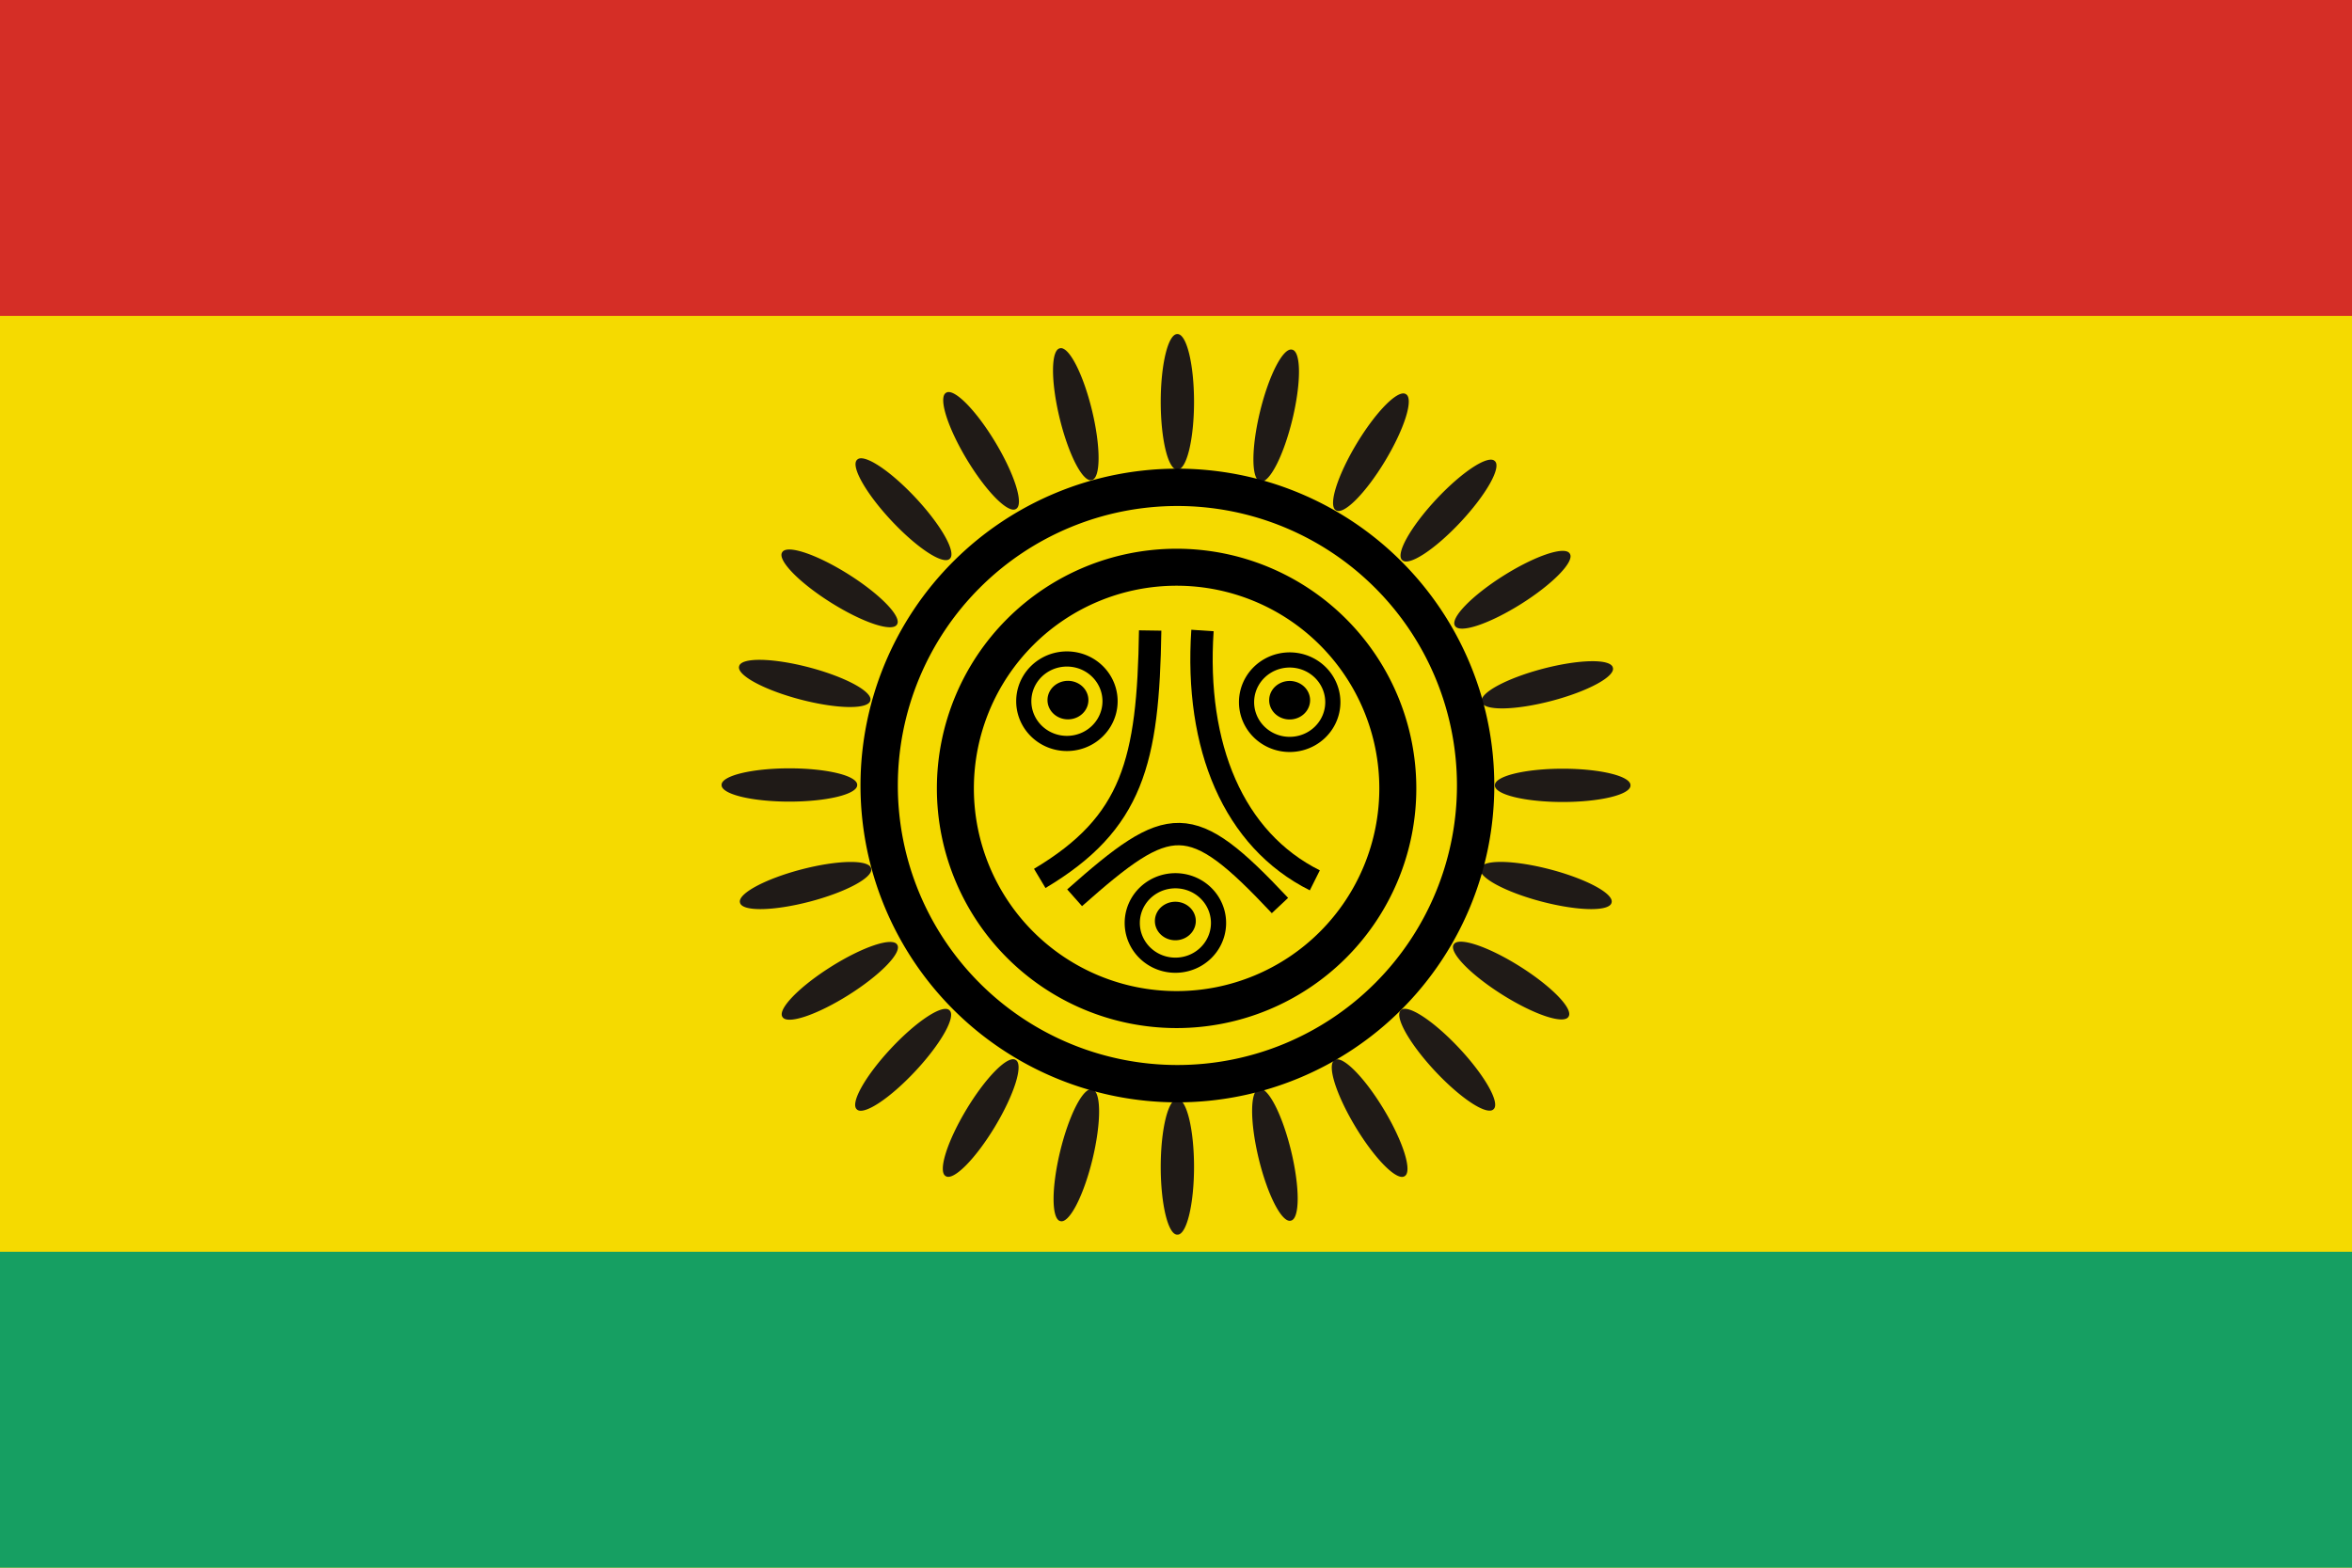 <?xml version="1.0" encoding="UTF-8" standalone="no"?>
<!-- Created with Inkscape (http://www.inkscape.org/) -->

<svg
   width="900"
   height="600"
   id="svg3860"
   sodipodi:version="0.32"
   inkscape:version="1.1.2 (0a00cf5339, 2022-02-04)"
   version="1.0"
   sodipodi:docname="taino.svg"
   xmlns:inkscape="http://www.inkscape.org/namespaces/inkscape"
   xmlns:sodipodi="http://sodipodi.sourceforge.net/DTD/sodipodi-0.dtd"
   xmlns="http://www.w3.org/2000/svg"
   xmlns:svg="http://www.w3.org/2000/svg"
   xmlns:rdf="http://www.w3.org/1999/02/22-rdf-syntax-ns#"
   xmlns:cc="http://creativecommons.org/ns#"
   xmlns:dc="http://purl.org/dc/elements/1.1/">
  <defs
     id="defs3862" />
  <sodipodi:namedview
     id="base"
     pagecolor="#ffffff"
     bordercolor="#666666"
     borderopacity="1.0"
     gridtolerance="10000"
     guidetolerance="10"
     objecttolerance="10"
     inkscape:pageopacity="0.0"
     inkscape:pageshadow="2"
     inkscape:zoom="0.49497475"
     inkscape:cx="459.61941"
     inkscape:cy="311.12698"
     inkscape:document-units="px"
     inkscape:current-layer="layer1"
     width="900px"
     height="600px"
     inkscape:window-width="838"
     inkscape:window-height="477"
     inkscape:window-x="510"
     inkscape:window-y="149"
     inkscape:pagecheckerboard="0"
     showgrid="false"
     inkscape:window-maximized="0" />
  <g
     inkscape:label="Layer 1"
     inkscape:groupmode="layer"
     id="layer1">
    <rect
       style="opacity:1;fill:#f5da00;fill-opacity:1;stroke:none;stroke-width:2.6;stroke-linecap:butt;stroke-linejoin:round;stroke-miterlimit:4;stroke-dasharray:none;stroke-opacity:1"
       id="rect3858"
       width="900"
       height="599.518"
       x="0"
       y="0.482" />
    <g
       id="g3907"
       transform="translate(-49.861,-1.4)">
      <path
         transform="matrix(3.291,0,0,3.291,295.024,-3.107)"
         d="M 115.085 92.702 A 7.883 1.914 0 1 1  99.32,92.702 A 7.883 1.914 0 1 1  115.085 92.702 z"
         sodipodi:ry="1.9143263"
         sodipodi:rx="7.8825202"
         sodipodi:cy="92.702309"
         sodipodi:cx="107.20227"
         id="path1968"
         style="fill:#1f1a17;fill-opacity:1;stroke:none;stroke-width:6.123;stroke-linecap:butt;stroke-linejoin:round;stroke-miterlimit:4;stroke-dasharray:none;stroke-opacity:1"
         sodipodi:type="arc" />
      <path
         transform="matrix(3.184,-0.834,0.834,3.184,223.281,57.74)"
         d="M 115.085 92.702 A 7.883 1.914 0 1 1  99.32,92.702 A 7.883 1.914 0 1 1  115.085 92.702 z"
         sodipodi:ry="1.9143263"
         sodipodi:rx="7.8825202"
         sodipodi:cy="92.702309"
         sodipodi:cx="107.20227"
         id="path1970"
         style="fill:#1f1a17;fill-opacity:1;stroke:none;stroke-width:6.123;stroke-linecap:butt;stroke-linejoin:round;stroke-miterlimit:4;stroke-dasharray:none;stroke-opacity:1"
         sodipodi:type="arc" />
      <path
         transform="matrix(2.785,-1.754,1.754,2.785,167.43,156.976)"
         d="M 115.085 92.702 A 7.883 1.914 0 1 1  99.32,92.702 A 7.883 1.914 0 1 1  115.085 92.702 z"
         sodipodi:ry="1.9143263"
         sodipodi:rx="7.8825202"
         sodipodi:cy="92.702309"
         sodipodi:cx="107.20227"
         id="path1972"
         style="fill:#1f1a17;fill-opacity:1;stroke:none;stroke-width:6.123;stroke-linecap:butt;stroke-linejoin:round;stroke-miterlimit:4;stroke-dasharray:none;stroke-opacity:1"
         sodipodi:type="arc" />
      <path
         transform="matrix(2.247,-2.405,2.405,2.247,140.304,246.338)"
         d="M 115.085 92.702 A 7.883 1.914 0 1 1  99.32,92.702 A 7.883 1.914 0 1 1  115.085 92.702 z"
         sodipodi:ry="1.9143263"
         sodipodi:rx="7.8825202"
         sodipodi:cy="92.702309"
         sodipodi:cx="107.20227"
         id="path1974"
         style="fill:#1f1a17;fill-opacity:1;stroke:none;stroke-width:6.123;stroke-linecap:butt;stroke-linejoin:round;stroke-miterlimit:4;stroke-dasharray:none;stroke-opacity:1"
         sodipodi:type="arc" />
      <path
         transform="matrix(1.697,-2.82,2.82,1.697,131.106,319.473)"
         d="M 115.085 92.702 A 7.883 1.914 0 1 1  99.32,92.702 A 7.883 1.914 0 1 1  115.085 92.702 z"
         sodipodi:ry="1.9143263"
         sodipodi:rx="7.8825202"
         sodipodi:cy="92.702309"
         sodipodi:cx="107.20227"
         id="path1976"
         style="fill:#1f1a17;fill-opacity:1;stroke:none;stroke-width:6.123;stroke-linecap:butt;stroke-linejoin:round;stroke-miterlimit:4;stroke-dasharray:none;stroke-opacity:1"
         sodipodi:type="arc" />
      <path
         transform="matrix(0.775,-3.199,3.199,0.775,158.566,431.545)"
         d="M 115.085 92.702 A 7.883 1.914 0 1 1  99.32,92.702 A 7.883 1.914 0 1 1  115.085 92.702 z"
         sodipodi:ry="1.9143263"
         sodipodi:rx="7.8825202"
         sodipodi:cy="92.702309"
         sodipodi:cx="107.20227"
         id="path1978"
         style="fill:#1f1a17;fill-opacity:1;stroke:none;stroke-width:6.123;stroke-linecap:butt;stroke-linejoin:round;stroke-miterlimit:4;stroke-dasharray:none;stroke-opacity:1"
         sodipodi:type="arc" />
      <path
         transform="matrix(0,3.291,-3.291,0,805.472,-197.602)"
         d="M 115.085 92.702 A 7.883 1.914 0 1 1  99.32,92.702 A 7.883 1.914 0 1 1  115.085 92.702 z"
         sodipodi:ry="1.9143263"
         sodipodi:rx="7.8825202"
         sodipodi:cy="92.702309"
         sodipodi:cx="107.20227"
         id="path1980"
         style="opacity:1;fill:#1f1a17;fill-opacity:1;stroke:none;stroke-width:6.123;stroke-linecap:butt;stroke-linejoin:round;stroke-miterlimit:4;stroke-dasharray:none;stroke-opacity:1"
         sodipodi:type="arc" />
      <path
         transform="matrix(0,3.291,-3.291,0,805.472,95.198)"
         d="M 115.085 92.702 A 7.883 1.914 0 1 1  99.32,92.702 A 7.883 1.914 0 1 1  115.085 92.702 z"
         sodipodi:ry="1.9143263"
         sodipodi:rx="7.8825202"
         sodipodi:cy="92.702309"
         sodipodi:cx="107.20227"
         id="path1984"
         style="opacity:1;fill:#1f1a17;fill-opacity:1;stroke:none;stroke-width:6.123;stroke-linecap:butt;stroke-linejoin:round;stroke-miterlimit:4;stroke-dasharray:none;stroke-opacity:1"
         sodipodi:type="arc" />
      <g
         transform="matrix(-3.291,0,0,-3.291,999.721,602.838)"
         id="g1994">
        <path
           sodipodi:type="arc"
           style="opacity:1;fill:#1f1a17;fill-opacity:1;stroke:none;stroke-width:6.123;stroke-linecap:butt;stroke-linejoin:round;stroke-miterlimit:4;stroke-dasharray:none;stroke-opacity:1"
           id="path1996"
           sodipodi:cx="107.20227"
           sodipodi:cy="92.702309"
           sodipodi:rx="7.8825202"
           sodipodi:ry="1.9143263"
           d="M 115.085 92.702 A 7.883 1.914 0 1 1  99.32,92.702 A 7.883 1.914 0 1 1  115.085 92.702 z"
           transform="translate(89.636,-1.239)" />
        <path
           sodipodi:type="arc"
           style="opacity:1;fill:#1f1a17;fill-opacity:1;stroke:none;stroke-width:6.123;stroke-linecap:butt;stroke-linejoin:round;stroke-miterlimit:4;stroke-dasharray:none;stroke-opacity:1"
           id="path1998"
           sodipodi:cx="107.20227"
           sodipodi:cy="92.702309"
           sodipodi:rx="7.8825202"
           sodipodi:ry="1.9143263"
           d="M 115.085 92.702 A 7.883 1.914 0 1 1  99.32,92.702 A 7.883 1.914 0 1 1  115.085 92.702 z"
           transform="matrix(0.967,-0.253,0.253,0.967,67.838,17.248)" />
        <path
           sodipodi:type="arc"
           style="opacity:1;fill:#1f1a17;fill-opacity:1;stroke:none;stroke-width:6.123;stroke-linecap:butt;stroke-linejoin:round;stroke-miterlimit:4;stroke-dasharray:none;stroke-opacity:1"
           id="path2000"
           sodipodi:cx="107.20227"
           sodipodi:cy="92.702309"
           sodipodi:rx="7.8825202"
           sodipodi:ry="1.9143263"
           d="M 115.085 92.702 A 7.883 1.914 0 1 1  99.32,92.702 A 7.883 1.914 0 1 1  115.085 92.702 z"
           transform="matrix(0.846,-0.533,0.533,0.846,50.87,47.398)" />
        <path
           sodipodi:type="arc"
           style="opacity:1;fill:#1f1a17;fill-opacity:1;stroke:none;stroke-width:6.123;stroke-linecap:butt;stroke-linejoin:round;stroke-miterlimit:4;stroke-dasharray:none;stroke-opacity:1"
           id="path2002"
           sodipodi:cx="107.20227"
           sodipodi:cy="92.702309"
           sodipodi:rx="7.8825202"
           sodipodi:ry="1.9143263"
           d="M 115.085 92.702 A 7.883 1.914 0 1 1  99.32,92.702 A 7.883 1.914 0 1 1  115.085 92.702 z"
           transform="matrix(0.683,-0.731,0.731,0.683,42.628,74.549)" />
        <path
           sodipodi:type="arc"
           style="opacity:1;fill:#1f1a17;fill-opacity:1;stroke:none;stroke-width:6.123;stroke-linecap:butt;stroke-linejoin:round;stroke-miterlimit:4;stroke-dasharray:none;stroke-opacity:1"
           id="path2004"
           sodipodi:cx="107.20227"
           sodipodi:cy="92.702309"
           sodipodi:rx="7.8825202"
           sodipodi:ry="1.9143263"
           d="M 115.085 92.702 A 7.883 1.914 0 1 1  99.32,92.702 A 7.883 1.914 0 1 1  115.085 92.702 z"
           transform="matrix(0.516,-0.857,0.857,0.516,39.833,96.769)" />
        <path
           sodipodi:type="arc"
           style="opacity:1;fill:#1f1a17;fill-opacity:1;stroke:none;stroke-width:6.123;stroke-linecap:butt;stroke-linejoin:round;stroke-miterlimit:4;stroke-dasharray:none;stroke-opacity:1"
           id="path2006"
           sodipodi:cx="107.20227"
           sodipodi:cy="92.702309"
           sodipodi:rx="7.8825202"
           sodipodi:ry="1.9143263"
           d="M 115.085 92.702 A 7.883 1.914 0 1 1  99.32,92.702 A 7.883 1.914 0 1 1  115.085 92.702 z"
           transform="matrix(0.235,-0.972,0.972,0.235,48.176,130.819)" />
      </g>
      <path
         transform="matrix(-3.184,-0.834,-0.834,3.184,776.44,57.213)"
         d="M 115.085 92.702 A 7.883 1.914 0 1 1  99.32,92.702 A 7.883 1.914 0 1 1  115.085 92.702 z"
         sodipodi:ry="1.9143263"
         sodipodi:rx="7.8825202"
         sodipodi:cy="92.702309"
         sodipodi:cx="107.20227"
         id="path2012"
         style="fill:#1f1a17;fill-opacity:1;stroke:none;stroke-width:6.123;stroke-linecap:butt;stroke-linejoin:round;stroke-miterlimit:4;stroke-dasharray:none;stroke-opacity:1"
         sodipodi:type="arc" />
      <path
         transform="matrix(-2.785,-1.754,-1.754,2.785,832.291,156.449)"
         d="M 115.085 92.702 A 7.883 1.914 0 1 1  99.32,92.702 A 7.883 1.914 0 1 1  115.085 92.702 z"
         sodipodi:ry="1.9143263"
         sodipodi:rx="7.8825202"
         sodipodi:cy="92.702309"
         sodipodi:cx="107.20227"
         id="path2014"
         style="fill:#1f1a17;fill-opacity:1;stroke:none;stroke-width:6.123;stroke-linecap:butt;stroke-linejoin:round;stroke-miterlimit:4;stroke-dasharray:none;stroke-opacity:1"
         sodipodi:type="arc" />
      <path
         transform="matrix(-2.247,-2.405,-2.405,2.247,859.417,245.811)"
         d="M 115.085 92.702 A 7.883 1.914 0 1 1  99.32,92.702 A 7.883 1.914 0 1 1  115.085 92.702 z"
         sodipodi:ry="1.9143263"
         sodipodi:rx="7.8825202"
         sodipodi:cy="92.702309"
         sodipodi:cx="107.20227"
         id="path2016"
         style="fill:#1f1a17;fill-opacity:1;stroke:none;stroke-width:6.123;stroke-linecap:butt;stroke-linejoin:round;stroke-miterlimit:4;stroke-dasharray:none;stroke-opacity:1"
         sodipodi:type="arc" />
      <path
         transform="matrix(-1.697,-2.82,-2.82,1.697,868.615,318.945)"
         d="M 115.085 92.702 A 7.883 1.914 0 1 1  99.32,92.702 A 7.883 1.914 0 1 1  115.085 92.702 z"
         sodipodi:ry="1.9143263"
         sodipodi:rx="7.8825202"
         sodipodi:cy="92.702309"
         sodipodi:cx="107.20227"
         id="path2018"
         style="fill:#1f1a17;fill-opacity:1;stroke:none;stroke-width:6.123;stroke-linecap:butt;stroke-linejoin:round;stroke-miterlimit:4;stroke-dasharray:none;stroke-opacity:1"
         sodipodi:type="arc" />
      <path
         transform="matrix(-0.775,-3.199,-3.199,0.775,841.155,431.018)"
         d="M 115.085 92.702 A 7.883 1.914 0 1 1  99.32,92.702 A 7.883 1.914 0 1 1  115.085 92.702 z"
         sodipodi:ry="1.9143263"
         sodipodi:rx="7.8825202"
         sodipodi:cy="92.702309"
         sodipodi:cx="107.20227"
         id="path2020"
         style="fill:#1f1a17;fill-opacity:1;stroke:none;stroke-width:6.123;stroke-linecap:butt;stroke-linejoin:round;stroke-miterlimit:4;stroke-dasharray:none;stroke-opacity:1"
         sodipodi:type="arc" />
      <path
         transform="matrix(3.184,0.834,0.834,-3.184,222.786,546.067)"
         d="M 115.085 92.702 A 7.883 1.914 0 1 1  99.32,92.702 A 7.883 1.914 0 1 1  115.085 92.702 z"
         sodipodi:ry="1.9143263"
         sodipodi:rx="7.8825202"
         sodipodi:cy="92.702309"
         sodipodi:cx="107.20227"
         id="path2026"
         style="fill:#1f1a17;fill-opacity:1;stroke:none;stroke-width:6.123;stroke-linecap:butt;stroke-linejoin:round;stroke-miterlimit:4;stroke-dasharray:none;stroke-opacity:1"
         sodipodi:type="arc" />
      <path
         transform="matrix(2.785,1.754,1.754,-2.785,166.936,446.832)"
         d="M 115.085 92.702 A 7.883 1.914 0 1 1  99.32,92.702 A 7.883 1.914 0 1 1  115.085 92.702 z"
         sodipodi:ry="1.9143263"
         sodipodi:rx="7.8825202"
         sodipodi:cy="92.702309"
         sodipodi:cx="107.20227"
         id="path2028"
         style="fill:#1f1a17;fill-opacity:1;stroke:none;stroke-width:6.123;stroke-linecap:butt;stroke-linejoin:round;stroke-miterlimit:4;stroke-dasharray:none;stroke-opacity:1"
         sodipodi:type="arc" />
      <path
         transform="matrix(2.247,2.405,2.405,-2.247,139.81,357.47)"
         d="M 115.085 92.702 A 7.883 1.914 0 1 1  99.32,92.702 A 7.883 1.914 0 1 1  115.085 92.702 z"
         sodipodi:ry="1.9143263"
         sodipodi:rx="7.8825202"
         sodipodi:cy="92.702309"
         sodipodi:cx="107.20227"
         id="path2030"
         style="fill:#1f1a17;fill-opacity:1;stroke:none;stroke-width:6.123;stroke-linecap:butt;stroke-linejoin:round;stroke-miterlimit:4;stroke-dasharray:none;stroke-opacity:1"
         sodipodi:type="arc" />
      <path
         transform="matrix(1.697,2.82,2.82,-1.697,130.611,284.335)"
         d="M 115.085 92.702 A 7.883 1.914 0 1 1  99.32,92.702 A 7.883 1.914 0 1 1  115.085 92.702 z"
         sodipodi:ry="1.9143263"
         sodipodi:rx="7.8825202"
         sodipodi:cy="92.702309"
         sodipodi:cx="107.20227"
         id="path2032"
         style="fill:#1f1a17;fill-opacity:1;stroke:none;stroke-width:6.123;stroke-linecap:butt;stroke-linejoin:round;stroke-miterlimit:4;stroke-dasharray:none;stroke-opacity:1"
         sodipodi:type="arc" />
      <path
         transform="matrix(0.775,3.199,3.199,-0.775,158.071,172.263)"
         d="M 115.085 92.702 A 7.883 1.914 0 1 1  99.32,92.702 A 7.883 1.914 0 1 1  115.085 92.702 z"
         sodipodi:ry="1.9143263"
         sodipodi:rx="7.8825202"
         sodipodi:cy="92.702309"
         sodipodi:cx="107.20227"
         id="path2034"
         style="fill:#1f1a17;fill-opacity:1;stroke:none;stroke-width:6.123;stroke-linecap:butt;stroke-linejoin:round;stroke-miterlimit:4;stroke-dasharray:none;stroke-opacity:1"
         sodipodi:type="arc" />
      <path
         transform="matrix(3.071,0,0,3.071,33.541,21.842)"
         d="M 189.18 91.238 A 37.16 37.16 0 1 1  114.86,91.238 A 37.16 37.16 0 1 1  189.18 91.238 z"
         sodipodi:ry="37.160454"
         sodipodi:rx="37.160454"
         sodipodi:cy="91.238411"
         sodipodi:cx="152.02003"
         id="path2061"
         style="opacity:1;fill:none;fill-opacity:1;stroke:black;stroke-width:4.652;stroke-linecap:butt;stroke-linejoin:round;stroke-miterlimit:4;stroke-dasharray:none;stroke-opacity:1"
         sodipodi:type="arc" />
      <path
         transform="matrix(2.278,0,0,2.278,153.788,95.304)"
         d="M 189.18 91.238 A 37.16 37.16 0 1 1  114.86,91.238 A 37.16 37.16 0 1 1  189.18 91.238 z"
         sodipodi:ry="37.160454"
         sodipodi:rx="37.160454"
         sodipodi:cy="91.238411"
         sodipodi:cx="152.02003"
         id="path2948"
         style="opacity:1;fill:none;fill-opacity:1;stroke:black;stroke-width:6.214;stroke-linecap:butt;stroke-linejoin:round;stroke-miterlimit:4;stroke-dasharray:none;stroke-opacity:1"
         sodipodi:type="arc" />
      <path
         transform="matrix(3.054,0,0,3.054,33.054,20.365)"
         d="M 144.588 81.667 A 5.405 5.293 0 1 1  133.778,81.667 A 5.405 5.293 0 1 1  144.588 81.667 z"
         sodipodi:ry="5.2925491"
         sodipodi:rx="5.4051566"
         sodipodi:cy="81.666779"
         sodipodi:cx="139.18279"
         id="path2950"
         style="opacity:1;fill:none;fill-opacity:1;stroke:black;stroke-width:1.9;stroke-linecap:butt;stroke-linejoin:round;stroke-miterlimit:4;stroke-dasharray:none;stroke-opacity:1"
         sodipodi:type="arc" />
      <path
         transform="matrix(3.054,0,0,3.054,118.299,20.736)"
         d="M 144.588 81.667 A 5.405 5.293 0 1 1  133.778,81.667 A 5.405 5.293 0 1 1  144.588 81.667 z"
         sodipodi:ry="5.2925491"
         sodipodi:rx="5.4051566"
         sodipodi:cy="81.666779"
         sodipodi:cx="139.18279"
         id="path3837"
         style="opacity:1;fill:none;fill-opacity:1;stroke:black;stroke-width:1.9;stroke-linecap:butt;stroke-linejoin:round;stroke-miterlimit:4;stroke-dasharray:none;stroke-opacity:1"
         sodipodi:type="arc" />
      <path
         transform="matrix(3.054,0,0,3.054,74.565,105.24)"
         d="M 144.588 81.667 A 5.405 5.293 0 1 1  133.778,81.667 A 5.405 5.293 0 1 1  144.588 81.667 z"
         sodipodi:ry="5.2925491"
         sodipodi:rx="5.4051566"
         sodipodi:cy="81.666779"
         sodipodi:cx="139.18279"
         id="path3839"
         style="opacity:1;fill:none;fill-opacity:1;stroke:black;stroke-width:1.9;stroke-linecap:butt;stroke-linejoin:round;stroke-miterlimit:4;stroke-dasharray:none;stroke-opacity:1"
         sodipodi:type="arc" />
      <path
         transform="matrix(4.09,0,0,4.09,-110.28,-65.127)"
         d="M 140.984 81.779 A 1.914 1.802 0 1 1  137.156,81.779 A 1.914 1.802 0 1 1  140.984 81.779 z"
         sodipodi:ry="1.8017188"
         sodipodi:rx="1.9143263"
         sodipodi:cy="81.779388"
         sodipodi:cx="139.07018"
         id="path3841"
         style="opacity:1;fill:black;fill-opacity:1;stroke:none;stroke-width:1.9;stroke-linecap:butt;stroke-linejoin:round;stroke-miterlimit:4;stroke-dasharray:none;stroke-opacity:1"
         sodipodi:type="arc" />
      <path
         transform="matrix(4.09,0,0,4.09,-25.451,-65.083)"
         d="M 140.984 81.779 A 1.914 1.802 0 1 1  137.156,81.779 A 1.914 1.802 0 1 1  140.984 81.779 z"
         sodipodi:ry="1.8017188"
         sodipodi:rx="1.9143263"
         sodipodi:cy="81.779388"
         sodipodi:cx="139.07018"
         id="path3843"
         style="opacity:1;fill:black;fill-opacity:1;stroke:none;stroke-width:1.9;stroke-linecap:butt;stroke-linejoin:round;stroke-miterlimit:4;stroke-dasharray:none;stroke-opacity:1"
         sodipodi:type="arc" />
      <path
         transform="matrix(4.09,0,0,4.09,-69.186,19.421)"
         d="M 140.984 81.779 A 1.914 1.802 0 1 1  137.156,81.779 A 1.914 1.802 0 1 1  140.984 81.779 z"
         sodipodi:ry="1.8017188"
         sodipodi:rx="1.9143263"
         sodipodi:cy="81.779388"
         sodipodi:cx="139.07018"
         id="path3845"
         style="opacity:1;fill:black;fill-opacity:1;stroke:none;stroke-width:1.9;stroke-linecap:butt;stroke-linejoin:round;stroke-miterlimit:4;stroke-dasharray:none;stroke-opacity:1"
         sodipodi:type="arc" />
      <path
         sodipodi:nodetypes="cc"
         id="path3847"
         d="M 489.977,242.71 C 489.235,292.869 483.305,316.342 447.725,337.592"
         style="fill:none;fill-rule:evenodd;stroke:black;stroke-width:8.558;stroke-linecap:butt;stroke-linejoin:miter;stroke-miterlimit:4;stroke-dasharray:none;stroke-opacity:1" />
      <path
         sodipodi:nodetypes="cc"
         id="path3849"
         d="M 509.991,242.71 C 507.026,287.186 521.851,322.767 552.984,338.333"
         style="fill:none;fill-rule:evenodd;stroke:black;stroke-width:8.558;stroke-linecap:butt;stroke-linejoin:miter;stroke-miterlimit:4;stroke-dasharray:none;stroke-opacity:1" />
      <path
         sodipodi:nodetypes="cc"
         id="path3851"
         d="M 461.067,345.005 C 497.637,312.636 505.296,311.4 539.642,347.97"
         style="fill:none;fill-rule:evenodd;stroke:black;stroke-width:8.558;stroke-linecap:butt;stroke-linejoin:miter;stroke-miterlimit:4;stroke-dasharray:none;stroke-opacity:1" />
    </g>
    <rect
       style="opacity:1;fill:#d52e26;fill-opacity:1;stroke:none;stroke-width:2.6;stroke-linecap:butt;stroke-linejoin:round;stroke-miterlimit:4;stroke-dasharray:none;stroke-opacity:1"
       id="rect3854"
       width="900"
       height="120.913"
       x="0"
       y="-6.1988831e-006" />
    <rect
       style="opacity:1;fill:#169f62;fill-opacity:1;stroke:none;stroke-width:2.6;stroke-linecap:butt;stroke-linejoin:round;stroke-miterlimit:4;stroke-dasharray:none;stroke-opacity:1"
       id="rect3856"
       width="900"
       height="120.913"
       x="0"
       y="479.087" />
  </g>
</svg>
